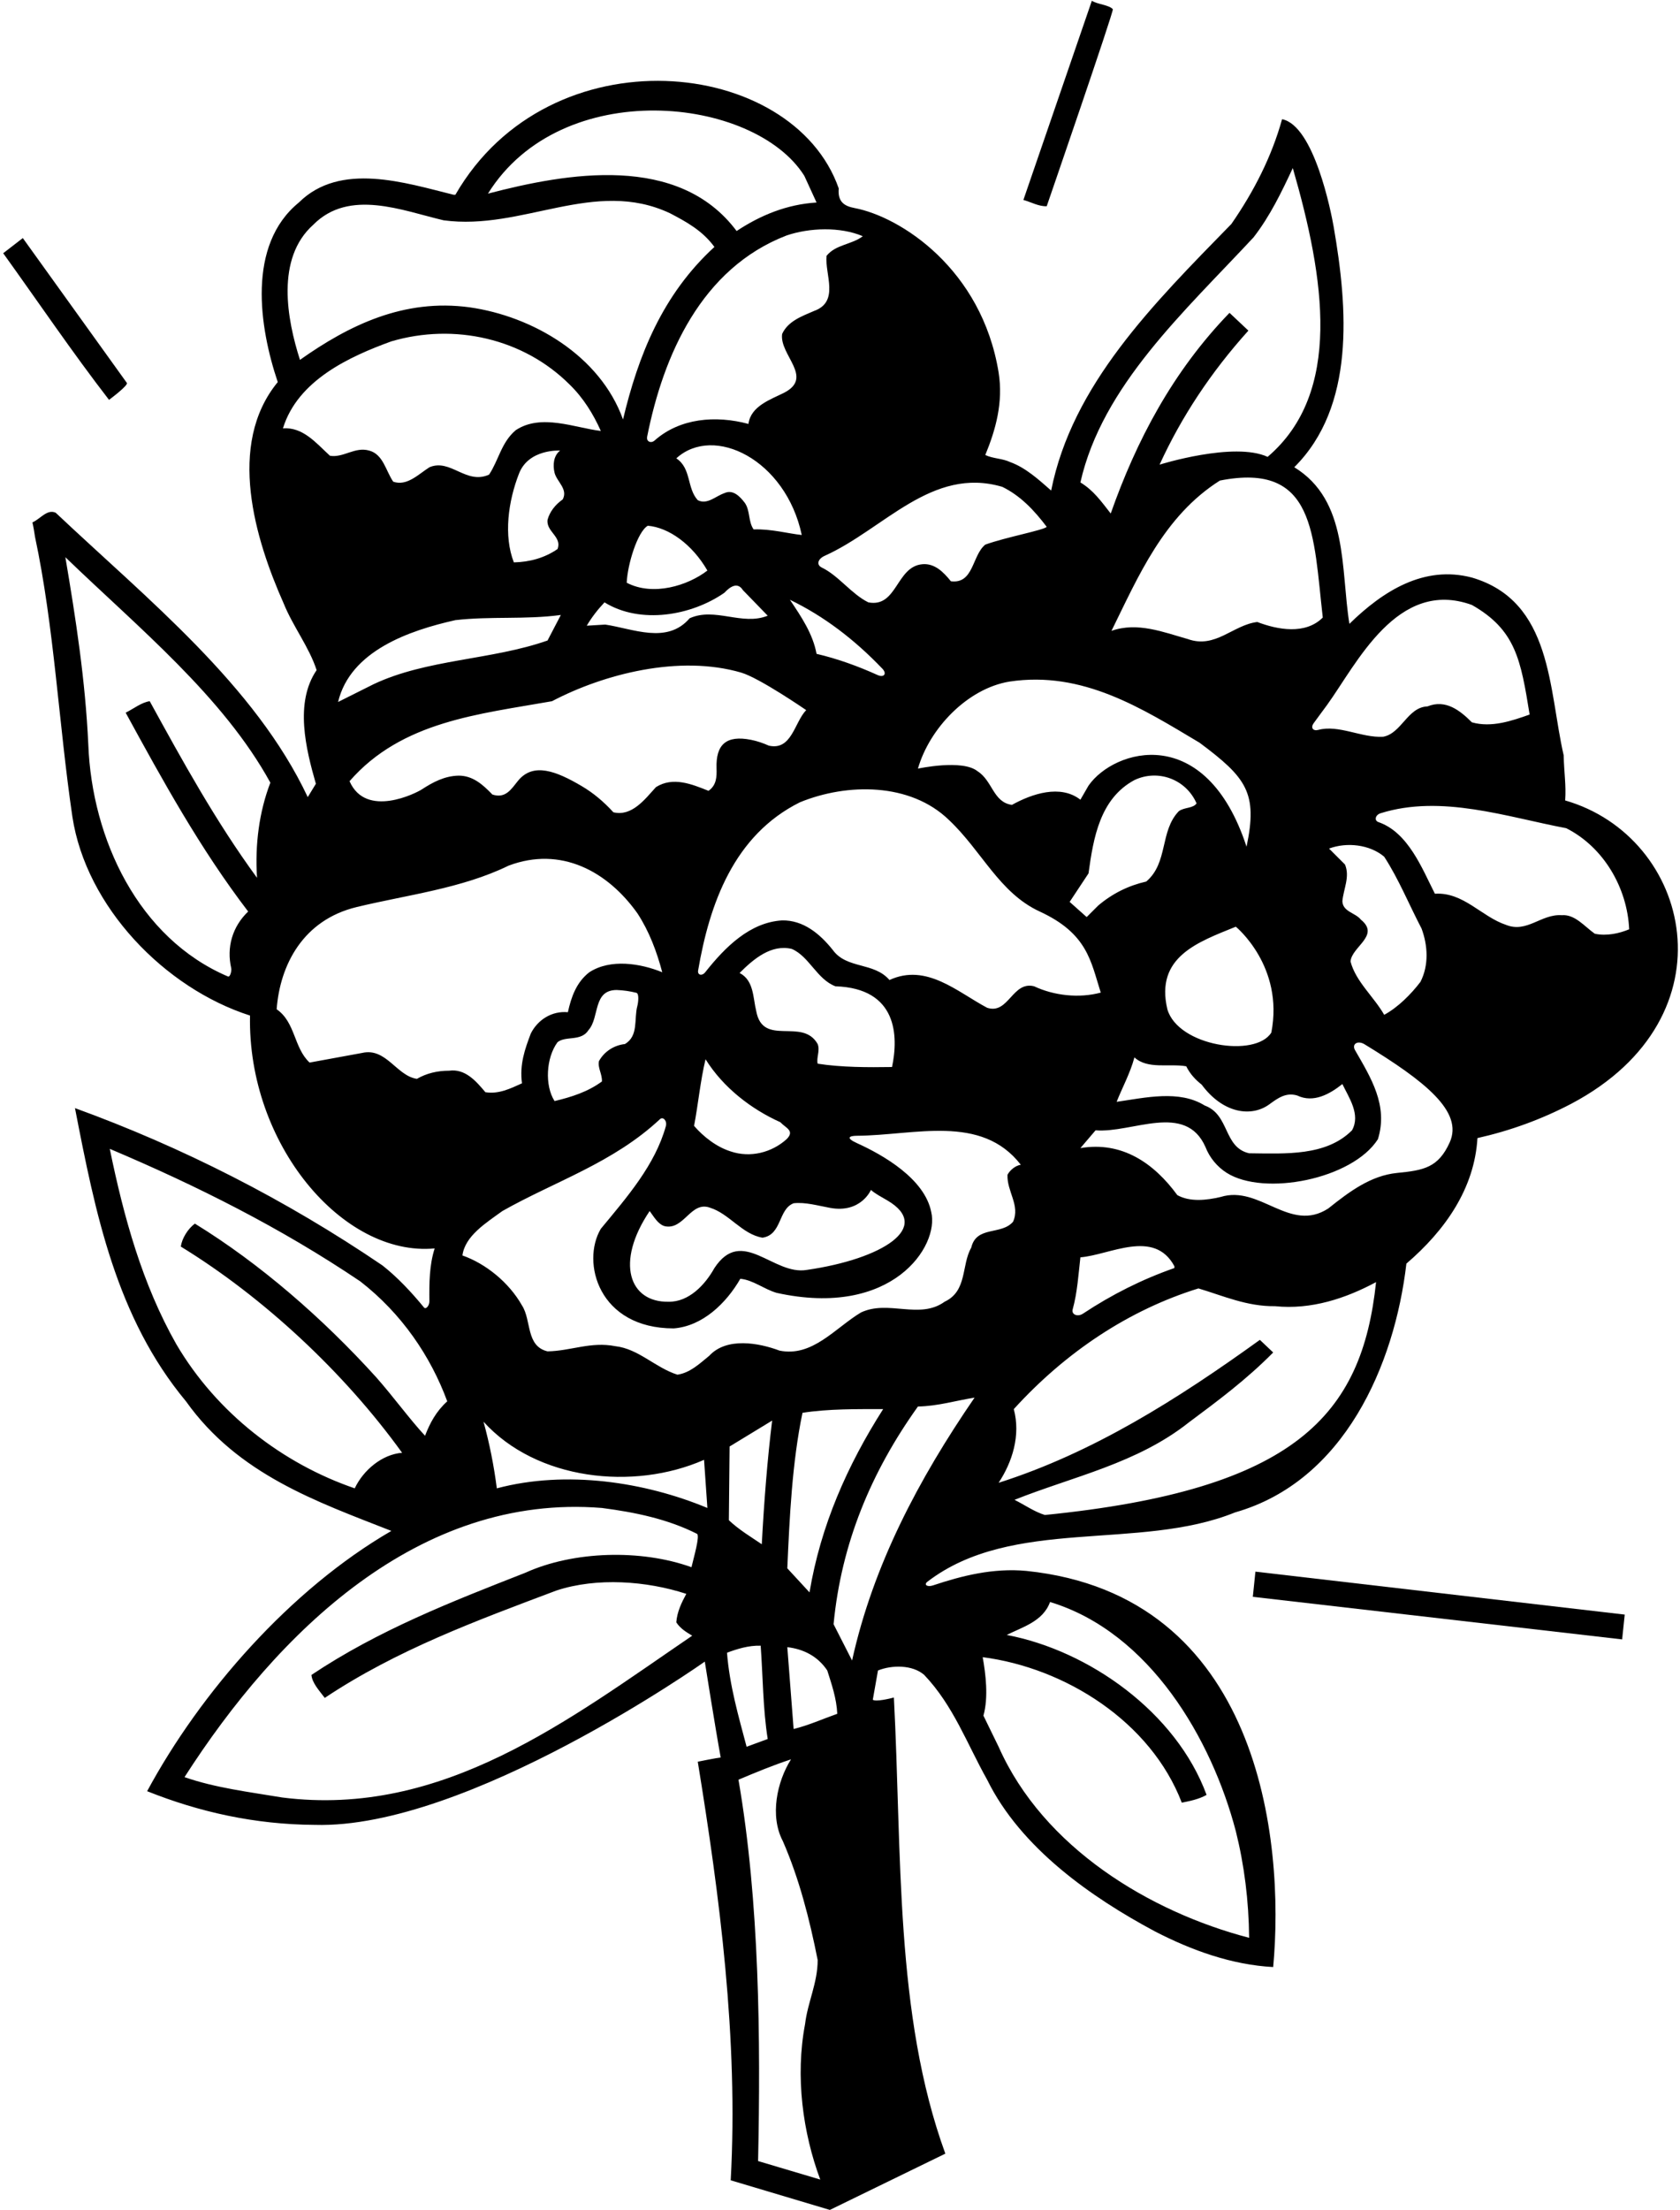 <?xml version="1.0" encoding="UTF-8"?>
<svg xmlns="http://www.w3.org/2000/svg" xmlns:xlink="http://www.w3.org/1999/xlink" width="454pt" height="597pt" viewBox="0 0 454 597" version="1.1">
<g id="surface1">
<path style=" stroke:none;fill-rule:nonzero;fill:rgb(0%,0%,0%);fill-opacity:1;" d="M 338.562 431.301 L 438.363 442.801 L 439.062 436.102 L 339.262 424.5 L 338.562 431.301 "/>
<path style=" stroke:none;fill-rule:nonzero;fill:rgb(0%,0%,0%);fill-opacity:1;" d="M 34.262 103.398 L 6.164 64.301 L 0.863 68.398 C 10.363 81.602 19.562 95.199 29.461 108 C 29.461 108 34.863 104 34.262 103.398 "/>
<path style=" stroke:none;fill-rule:nonzero;fill:rgb(0%,0%,0%);fill-opacity:1;" d="M 300.73 2.492 C 299.715 1.305 296.488 1.176 295.062 0.199 L 276.562 54 C 278.66 54.602 280.762 55.801 282.863 55.699 C 282.863 55.699 301.07 2.887 300.73 2.492 "/>
<path style=" stroke:none;fill-rule:nonzero;fill:rgb(0%,0%,0%);fill-opacity:1;" d="M 422.965 216.199 C 423.262 212 422.66 208.699 422.562 204 C 418.465 186.199 419.562 162.398 397.762 156 C 384.863 152.602 373.762 159.602 364.66 168.5 C 362.262 153.699 364.465 135.199 349.762 126.199 C 366.238 109.809 364.262 83.371 360.387 61.137 C 359.773 57.602 355.16 33.898 346.465 32.199 C 343.66 42.301 338.863 51.699 332.762 60.5 C 311.562 82.199 289.762 103.898 284.062 132.5 C 280.762 129.602 277.16 126.301 272.965 124.801 C 270.863 123.801 268.363 123.898 266.262 122.898 C 269.062 116.102 271.16 108.699 269.863 100.602 C 265.309 72.652 243.363 58.547 230.914 56.188 C 228.34 55.699 226.312 54.648 226.66 50.898 C 214.215 15.359 148.566 8.453 123.062 52.602 L 122.562 52.602 C 109.562 49.398 91.961 43.602 80.762 54.699 C 66.664 66.199 70.062 88.398 75.062 103.199 C 61.164 120.102 68.961 145.699 76.664 163 C 79.164 169.199 83.562 174.801 85.562 181 C 79.562 189.801 82.664 202.301 85.363 211.699 L 83.164 215.301 C 68.961 185.102 39.863 161.898 15.062 138.5 C 12.762 137.398 10.863 140.199 8.762 141.102 C 9.062 142.398 9.262 143.699 9.461 145 C 14.664 169.398 15.863 195.5 19.562 220.602 C 23.262 244.898 44.461 266.898 67.562 274.301 C 66.863 308.996 92.629 339.516 117.465 337.199 C 116.008 341.727 115.988 346.582 116.035 351.496 C 116.047 352.664 115.086 353.77 114.578 353.152 C 111.23 349.062 107.449 345.016 103.363 341.801 C 77.164 324 49.164 309.801 20.262 299.301 C 25.762 327.602 31.363 355.801 50.262 378.5 C 64.363 398.301 85.664 405.602 105.762 413.5 C 78.461 429.301 54.164 457.102 39.762 483.801 C 53.762 489.398 68.762 492.801 85.062 492.898 C 126.363 494.102 190.465 448.801 190.465 448.801 C 190.465 448.801 193.262 466.5 194.762 474.699 C 193.664 474.801 188.562 475.836 188.562 475.836 C 194.465 512.035 199.562 550.699 197.465 588.898 L 224.262 596.898 L 255.465 581.699 C 241.762 544.102 243.762 500.398 241.562 458.5 C 240.465 458.801 236.66 459.699 235.863 459.102 L 237.262 451.199 C 240.965 449.699 246.562 449.602 249.762 452.398 C 257.66 460.699 261.363 471.102 266.762 480.699 C 275.863 499.199 294.965 512.5 312.16 521.699 C 322.062 526.801 332.863 530.699 344.062 531.301 C 347.242 496.957 340.461 430.82 277.363 424.301 C 268.359 423.465 259.91 425.621 252.133 428.215 C 250.582 428.734 249.57 428.031 250.613 427.23 C 273.586 409.594 307.836 419.023 333.762 408.5 C 363.262 400.102 376.863 368.699 380.062 341.301 C 390.562 332.301 398.465 321 399.262 307.398 C 408.16 305.398 416.66 302.301 424.66 298.102 C 468.973 274.672 457.02 225.992 422.965 216.199 Z M 272.062 441.602 C 276.16 439.5 281.863 438 283.762 432.699 C 310.762 440.898 327.465 469.801 333.965 494.602 C 336.262 503.801 337.465 513.402 337.562 523.402 C 310.762 516.402 281.965 499.098 269.863 471.801 L 265.762 463.398 C 267.16 458.398 266.363 452.102 265.562 447.602 C 287.863 450.5 310.965 465 319.363 486.898 C 321.363 486.5 323.965 486 326.062 484.801 C 317.863 462.5 294.262 445.801 272.062 441.602 Z M 397.762 163.398 C 409.617 170.137 410.977 178.242 413.363 193 C 408.562 194.699 403.062 196.602 397.762 195.102 C 394.562 191.898 390.66 188.801 385.762 190.801 C 380.363 191 378.762 198.102 373.762 199 C 367.938 199.324 361.723 195.656 356.227 197.152 C 354.926 197.508 354.078 196.629 355.004 195.336 C 356.156 193.727 357.398 192.102 358.605 190.438 C 366.605 179.395 377.57 156.07 397.762 163.398 Z M 279.465 266.398 C 273.562 264.898 272.562 274.102 266.762 272.199 C 258.66 267.898 250.363 260.102 240.363 264.699 C 236.16 259.801 228.863 261.801 225.062 256.602 C 221.562 252.199 217.062 248.5 211.363 248.602 C 202.676 249.117 195.984 255.773 190.59 262.59 C 189.715 263.699 188.445 263.387 188.66 262.125 C 191.73 244.145 198.316 225.578 216.164 216.699 C 228.863 211.5 245.965 211.301 256.465 221.5 C 265.363 229.898 270.039 241.16 280.965 246.199 C 293.895 252.164 294.762 259.602 297.465 268.102 C 291.562 269.699 284.762 268.898 279.465 266.398 Z M 291.965 339.602 C 299.863 339 311.863 331.801 317.363 342 L 317.363 342.5 C 308.672 345.535 300.477 349.645 292.664 354.816 C 291.219 355.773 289.484 355.078 289.883 353.641 C 291.133 349.141 291.434 344.227 291.965 339.602 Z M 149.863 127.699 C 150.465 130.102 153.562 132.102 152.062 134.898 C 150.062 136.301 148.562 138.199 147.965 140.398 C 147.562 143.602 151.965 145 150.664 148.301 C 147.164 150.699 143.164 151.801 138.863 151.898 C 136.062 144.699 137.32 135.426 140.262 127.898 C 142.895 121.164 151.363 121.699 151.363 121.699 C 149.562 123.102 149.363 125.602 149.863 127.699 Z M 151.562 166.102 L 147.965 173 C 132.863 178.301 115.363 178 100.965 184.801 L 91.363 189.602 C 94.664 175.801 110.562 170.301 123.062 167.5 C 132.562 166.398 141.965 167.398 151.562 166.102 Z M 149.164 189.398 C 163.262 182.004 183.594 176.805 200.277 181.664 C 205.25 183.113 217.863 191.801 217.863 191.801 C 214.664 195.102 213.965 202.801 207.762 201.398 C 206.277 200.73 204.637 200.16 202.965 199.828 C 196.273 198.5 193.422 201.074 193.637 207.508 C 193.715 209.848 193.625 212.09 191.465 213.602 C 186.965 211.801 181.863 209.699 177.262 212.602 C 174.262 215.898 170.762 220.602 165.762 219.398 C 163.121 216.496 160.27 214.133 157.195 212.324 C 150.363 208.297 144.105 205.82 139.98 210.902 C 138.152 213.156 136.629 215.77 133.062 214.602 C 130.465 211.898 127.762 209.5 123.965 209.5 C 120.172 209.57 116.996 211.254 113.945 213.246 C 112.574 214.141 98.895 221.164 94.461 211 C 108.562 194.801 129.465 192.898 149.164 189.398 Z M 203.664 143 C 202.164 140.898 202.762 137.898 201.262 135.801 C 199.965 134.102 198.062 132.102 195.762 133.199 C 193.363 134 191.164 136.398 188.562 135.102 C 185.562 131.801 186.863 126.5 182.762 123.801 C 192.879 114.57 212.348 124.152 216.664 144.5 C 213.23 144.164 208.262 142.801 203.664 143 Z M 238.453 180.617 C 239.746 181.965 238.902 183.117 237.129 182.316 C 231.996 179.992 226.387 177.938 220.664 176.602 C 219.664 171.199 216.562 166.602 213.465 162 C 222.68 166.438 230.945 172.766 238.453 180.617 Z M 191.164 154.102 C 185.863 158.199 176.465 161.102 169.363 157.398 C 169.562 152.5 172.262 143.602 175.062 142 C 180.719 142.48 187.062 147 191.164 154.102 Z M 195.762 160.102 C 197.164 158.602 199.262 157 200.762 159.398 L 207.465 166.301 C 200.562 169.102 193.164 163.898 186.363 167 C 180.262 174.102 171.062 169.801 163.562 168.699 L 158.562 169 C 159.863 166.801 161.465 164.699 163.363 162.699 C 173.062 168.699 186.863 166.301 195.762 160.102 Z M 191.863 326.199 C 197.062 327.801 200.562 333.398 206.062 334.301 C 211.363 333.5 210.262 326.602 214.465 325 C 217.582 324.637 221.031 325.648 224.336 326.25 C 232.648 327.766 235.363 321.398 235.363 321.398 C 236.492 322.422 238.203 323.297 239.84 324.262 C 252.016 331.445 238.551 340.043 218.062 343 C 208.965 344.602 200.562 331.102 193.062 342.5 C 190.562 347 186.164 351.699 180.664 351.602 C 170.055 351.797 166.191 341.016 175.562 327.102 C 176.562 328.398 177.762 330.699 179.664 331.199 C 184.863 332.301 186.664 324.301 191.863 326.199 Z M 187.562 304.102 C 188.664 298.398 189.262 291.898 190.664 286.102 C 195.465 293.801 203.062 299.602 210.863 303.102 C 212.363 304.699 214.863 305.398 212.562 307.699 C 208.562 311.301 202.762 312.801 197.465 311 C 193.664 309.801 190.164 307.102 187.562 304.102 Z M 220.965 287.301 C 220.562 285.699 221.664 283.801 220.965 282 C 216.863 274.699 206.164 282.898 204.363 273.102 C 203.465 269.5 203.762 264.801 199.863 262.801 C 203.762 258.898 208.465 255 213.965 256.301 C 218.664 258.301 220.762 264.5 225.762 266.398 C 242.547 266.934 242.82 279.844 241.062 288.199 C 234.562 288.301 227.363 288.301 220.965 287.301 Z M 296.762 244.602 L 293.66 247.699 L 289.062 243.602 L 294.16 235.898 C 295.465 226.301 297.262 215.699 306.562 210.699 C 312.863 207.699 320.465 210.398 323.363 217 C 322.363 218.398 320.062 218 318.562 219.102 C 313.363 224.5 315.762 233 309.762 238.102 C 304.965 239.199 300.66 241.301 296.762 244.602 Z M 333.965 250.301 C 333.965 250.301 347.043 260.965 343.562 278.898 C 339.316 285.758 318.375 282.586 315.465 272.602 C 312.121 258.445 323.742 254.453 333.965 250.301 Z M 306.562 285.602 C 310.16 288.898 315.863 287.199 320.562 288 C 321.613 290.102 323.07 291.656 324.73 292.949 C 330.562 300.836 338.227 301.766 342.992 298.301 C 345.238 296.672 347.477 294.961 350.562 295.898 C 354.965 298 359.363 295.5 362.762 292.801 C 364.465 296.398 367.762 301 365.363 305.301 C 358.363 312.301 347.465 311.602 337.562 311.5 C 330.562 309.898 332.363 301.102 325.562 298.602 C 318.66 294.301 309.465 296.5 301.762 297.602 C 303.16 294 305.465 289.801 306.562 285.602 Z M 367.762 248.398 C 366.262 246.5 362.863 246.301 362.762 243.398 C 363.062 240.102 364.863 236.801 363.465 233.5 L 359.16 229.199 C 363.965 227.398 370.16 228.102 374.062 231.398 C 377.965 237.398 380.762 244.301 384.16 250.801 C 385.863 255.398 386.16 260.699 383.863 265.199 C 381.262 268.602 377.762 272.102 374.062 274.102 C 371.262 269.199 366.363 265.102 364.965 259.699 C 365.262 255.699 373.062 252.699 367.762 248.398 Z M 357.465 166.801 C 352.762 171.5 345.262 170.102 339.762 168 C 333.16 168.801 328.465 175.301 320.965 172.602 C 314.562 170.801 307.363 167.898 300.363 170.398 C 307.562 155.801 314.465 139.398 329.66 129.801 C 355.512 124.711 354.895 144.379 357.465 166.801 Z M 338.762 64.102 C 343.262 58.301 346.363 51.801 349.363 45.398 C 357.965 75.164 362.871 106.078 342.562 123.398 C 333.465 119.199 313.363 125.5 313.363 125.5 C 319.262 112.602 327.262 100.5 337.363 89.301 L 332.262 84.5 C 316.863 100.398 307.062 119.102 300.16 138.699 C 297.562 135.398 295.562 132.5 291.965 130.301 C 297.863 104.199 320.062 84.199 338.762 64.102 Z M 324.16 200.602 C 336.902 210.098 339.922 214.168 336.863 228.699 C 325.828 194.938 301.066 202.297 294.16 212.199 L 291.965 216 C 286.562 211.801 278.863 214.398 273.465 217.398 C 268.363 216.699 268.262 210.898 264.16 208.301 C 260.062 205 248.062 207.602 248.062 207.602 C 251.16 196.801 261.363 186 272.762 184.102 C 292.562 181.102 308.562 191.301 324.16 200.602 Z M 270.863 131.5 C 275.762 133.898 279.465 137.801 282.863 142.301 C 282.062 143.199 271.762 145.102 266.262 147.102 C 262.66 150 263.16 157.801 256.965 157 C 254.965 154.5 252.562 152.102 249.262 152.398 C 242.16 153 242.465 164.199 234.66 162.699 C 230.09 160.449 226.637 155.5 222.078 153.293 C 220.555 152.555 220.984 150.969 222.875 150.121 C 238.848 142.941 251.816 125.867 270.863 131.5 Z M 233.16 63.801 C 230.16 66.102 225.863 66 223.363 69.102 C 222.863 74.102 226.965 81.5 219.965 84 C 216.762 85.398 212.965 86.699 211.363 90.199 C 210.562 95.898 220.062 101.898 211.863 106.102 C 208.262 107.898 202.863 109.699 202.262 114.5 C 193.426 112.137 183.746 112.914 176.906 118.973 C 175.93 119.84 174.621 119.281 174.883 117.965 C 179.25 95.938 189.539 72.469 212.562 63.602 C 218.762 61.5 227.062 61.199 233.16 63.801 Z M 217.363 47.5 L 220.664 54.699 C 212.664 55.199 205.562 58.102 199.062 62.398 C 183.363 41.398 153.262 46.699 131.863 52.301 C 151.77 20.34 203.867 26.004 217.363 47.5 Z M 84.664 60.699 C 94.363 50.898 108.762 56.898 119.863 59.5 C 141.164 62.398 160.664 48 181.062 57.602 C 185.465 59.898 189.863 62.301 193.062 66.699 C 178.965 79.602 172.465 96.102 168.363 113.301 C 162.164 96 143.863 85.398 126.863 83 C 109.164 80.602 94.363 87.801 81.062 97.199 C 77.562 86.301 74.461 69.801 84.664 60.699 Z M 76.461 115.699 C 80.461 102.699 94.461 96.301 105.762 92.199 C 122.762 87.199 141.465 91.398 153.965 103.898 C 157.664 107.5 160.363 111.898 162.363 116.398 C 155.465 115.602 146.262 111.602 139.363 116.199 C 135.465 119.5 134.762 124.301 132.164 128.199 C 125.965 131 121.762 123.801 116.062 126.199 C 113.062 128.102 109.965 131.398 106.262 130.102 C 104.262 127.199 103.562 122.699 99.762 121.699 C 95.863 120.602 92.863 123.699 89.164 123.102 C 85.363 119.602 81.863 115.301 76.461 115.699 Z M 69.461 237.102 C 58.262 221.801 49.363 205.602 40.461 189.398 C 38.262 189.699 36.164 191.398 33.961 192.5 C 43.961 210.801 54.062 229.199 67.062 246.199 C 62.766 250.316 61.195 255.879 62.488 261.516 C 62.641 262.176 62.211 264.008 61.598 263.746 C 37.418 253.438 24.836 226.652 23.863 201.102 C 23.062 183.699 20.461 167 17.664 150.5 C 37.461 169.602 60.262 188.102 73.062 211.398 C 70.062 219.199 68.863 228.102 69.461 237.102 Z M 112.664 291.398 C 107.164 290.602 104.363 282.898 97.863 284.398 L 83.664 287 C 79.363 283 79.863 276.102 74.762 272.602 C 75.664 260.602 81.895 248.5 96.363 245 C 110.074 241.684 124.762 240 137.465 233.801 C 151.562 228.5 164.164 235.301 172.262 246.699 C 175.465 251.602 177.465 257 178.965 262.602 C 173.062 260.199 164.965 258.898 159.262 262.602 C 155.762 265.301 154.363 269.301 153.465 273.398 C 149.164 273 145.363 275.398 143.465 279.102 C 141.863 283.301 140.363 287.5 141.062 292.602 C 137.965 294 134.762 295.602 131.164 295 C 128.562 291.898 125.664 288.602 121.363 289.199 C 118.164 289.199 115.262 289.898 112.664 291.398 Z M 162.664 292.102 C 158.863 294.898 154.465 296.301 149.863 297.398 C 147.164 293.199 147.562 285.699 150.664 281.5 C 152.863 279.699 157.062 281.398 159.062 278.199 C 162.062 274.801 160.164 267.398 166.664 267.398 C 168.547 267.469 170.285 267.734 171.98 268.16 C 172.715 268.344 172.531 270.605 172.223 271.762 C 171.301 275.23 172.613 279.824 168.863 282 C 166.062 282.301 163.363 283.898 161.863 286.602 C 161.465 288.398 162.762 290.102 162.664 292.102 Z M 95.863 402 C 76.562 395.398 58.664 381.801 47.664 363.102 C 38.461 346.898 33.461 328.801 29.664 310.301 C 53.062 320.199 75.863 331.602 97.363 346.102 C 108.562 354.801 116.363 366.301 120.863 378.5 C 117.863 381.199 116.164 384.398 114.863 387.801 C 110.762 383.398 106.262 377.199 101.664 372 C 87.262 356.102 70.262 341.301 52.664 330.5 C 50.762 331.898 49.164 334.5 48.863 336.699 C 71.062 350.301 92.961 370.602 108.664 392.398 C 103.262 392.801 98.164 397.102 95.863 402 Z M 87.762 458.602 C 107.262 445.602 128.863 437.699 150.363 429.602 C 161.262 426 174.762 427 185.465 430.5 C 184.164 432.898 182.965 435.398 182.762 438.199 C 183.863 439.898 185.562 440.898 187.062 441.801 C 153.762 464.5 119.664 491 76.262 485.5 C 67.262 484 58.164 482.898 49.863 480 C 74.961 440.898 113.164 403.301 162.664 407.301 C 171.656 408.469 180.41 410.285 188.34 414.277 C 189.223 414.727 187.465 420.699 186.863 423.301 C 173.262 418.398 154.965 418.898 141.965 424.801 C 122.062 432.602 102.262 440.301 84.164 452.398 C 84.363 454.602 86.262 456.602 87.762 458.602 Z M 134.262 402 C 133.465 395.801 132.262 389.801 130.664 384 C 144.965 399.801 171.164 402.699 190.262 394.301 L 191.164 407.301 C 174.363 400.301 153.062 397 134.262 402 Z M 196.465 446.398 C 199.164 445.398 202.262 444.398 205.562 444.5 C 206.164 452.602 206.164 461.602 207.465 469.699 L 201.762 471.801 C 199.562 463.5 197.164 455.301 196.465 446.398 Z M 196.965 410.602 L 197.164 390.699 L 208.664 383.699 C 207.363 394.199 206.465 405.801 205.863 417.102 C 203.062 415.199 199.562 413.102 196.965 410.602 Z M 204.863 583.699 C 205.562 551 205.262 513.699 199.562 480.699 C 204.062 478.801 208.863 476.801 213.762 475.199 C 209.965 481.199 207.965 490.5 211.562 497.301 C 215.965 507.402 218.762 518.301 220.965 529.402 C 220.965 535.598 218.262 540.801 217.562 546.699 C 214.863 560.898 216.965 576.102 221.664 588.699 Z M 214.465 467 L 212.762 444.898 C 217.062 445.398 220.965 447.301 223.562 451.199 C 224.762 455 226.062 458.699 226.262 462.898 C 222.262 464.301 218.562 466 214.465 467 Z M 212.762 423.602 C 213.363 409.898 214.062 395 216.863 381.602 C 223.863 380.5 231.562 380.602 238.66 380.602 C 228.965 395.801 221.762 412.102 218.762 430.102 Z M 230.262 448.5 L 225.262 438.699 C 227.363 416.801 235.465 397.5 248.062 379.898 C 253.465 379.801 258.262 378.301 263.363 377.5 C 248.262 399.5 235.965 422.699 230.262 448.5 Z M 262.465 337 C 259.762 341.699 261.465 348.699 255.262 351.602 C 248.465 356.5 240.062 351 232.66 354.5 C 225.66 358.699 219.562 366.602 210.664 364.801 C 205.062 362.699 196.363 361.102 191.664 366.199 C 188.965 368.398 186.465 370.801 183.062 371.301 C 177.062 369.398 172.562 364.301 166.262 363.602 C 159.664 362.301 154.262 364.898 147.965 365 C 142.062 363.602 143.664 356.602 141.062 352.602 C 137.562 346.398 131.262 341.301 124.965 339.102 C 125.664 333.801 131.363 330.301 135.762 327.102 C 150.004 319.043 165.652 314.145 178.344 302.289 C 179.195 301.492 180.336 302.758 179.938 304.18 C 177.027 314.629 169.578 323.188 162.363 331.898 C 157.016 340.91 161.73 358.801 182.062 358.801 C 189.863 358.199 196.262 352 200.062 345.398 C 203.465 345.699 206.465 348.199 209.863 349.199 C 241.145 356.098 253.871 336.547 251.66 327.398 C 249.902 318.371 238.613 311.945 231.594 308.766 C 228.312 307.277 229.652 306.781 231.562 306.77 C 247.172 306.668 265.172 300.785 275.863 314.602 C 274.465 314.801 272.965 316 272.262 317.301 C 272.062 321.801 275.762 325.602 273.762 330 C 270.562 333.699 263.863 331 262.465 337 Z M 282.363 409.199 C 279.465 408.301 276.965 406.5 274.16 405.102 C 289.965 398.801 307.262 395.301 321.262 384.199 C 329.062 378.398 336.863 372.602 344.062 365.301 L 340.465 361.898 C 318.262 377.898 295.363 392.398 269.863 400.5 C 273.562 394.898 275.863 387.699 273.965 380.602 C 288.062 365.102 305.16 353.801 323.863 348 C 330.562 350 336.965 352.898 344.562 352.801 C 354.363 353.801 363.66 350.699 371.863 346.301 C 368.07 382.172 350.18 402.395 282.363 409.199 Z M 391.762 308.57 C 388.68 315.387 384.762 316.102 377.543 316.812 C 370.426 317.516 364.598 321.895 358.965 326.398 C 348.562 333.164 340.465 320 329.863 323.301 C 326.062 324.199 321.562 324.699 318.16 322.801 C 311.863 314.199 303.262 308.199 291.965 310.102 L 296.062 305.301 C 305.965 306.102 320.363 297.602 325.762 309.801 C 326.848 312.633 328.914 315.141 331.48 316.77 C 341.602 323.207 365.477 318.492 372.363 307.699 C 375.211 298.582 370.438 291.055 366.191 283.66 C 365.223 281.973 366.914 280.938 368.758 282.062 C 385.098 292.039 395.523 300.246 391.762 308.57 Z M 430.965 252.199 C 428.16 250.199 425.562 246.898 422.062 247.199 C 416.465 246.801 412.66 252.102 406.965 249.801 C 400.363 247.602 395.465 240.898 387.762 241.398 C 384.262 234.488 380.531 224.82 372.488 222.039 C 371.34 221.645 371.625 220.117 373.07 219.664 C 389.492 214.508 407.18 220.668 423.262 223.699 C 433.363 228.801 439.762 239.801 440.262 251 C 437.66 252.102 434.16 252.898 430.965 252.199 "/>
</g>
</svg>
